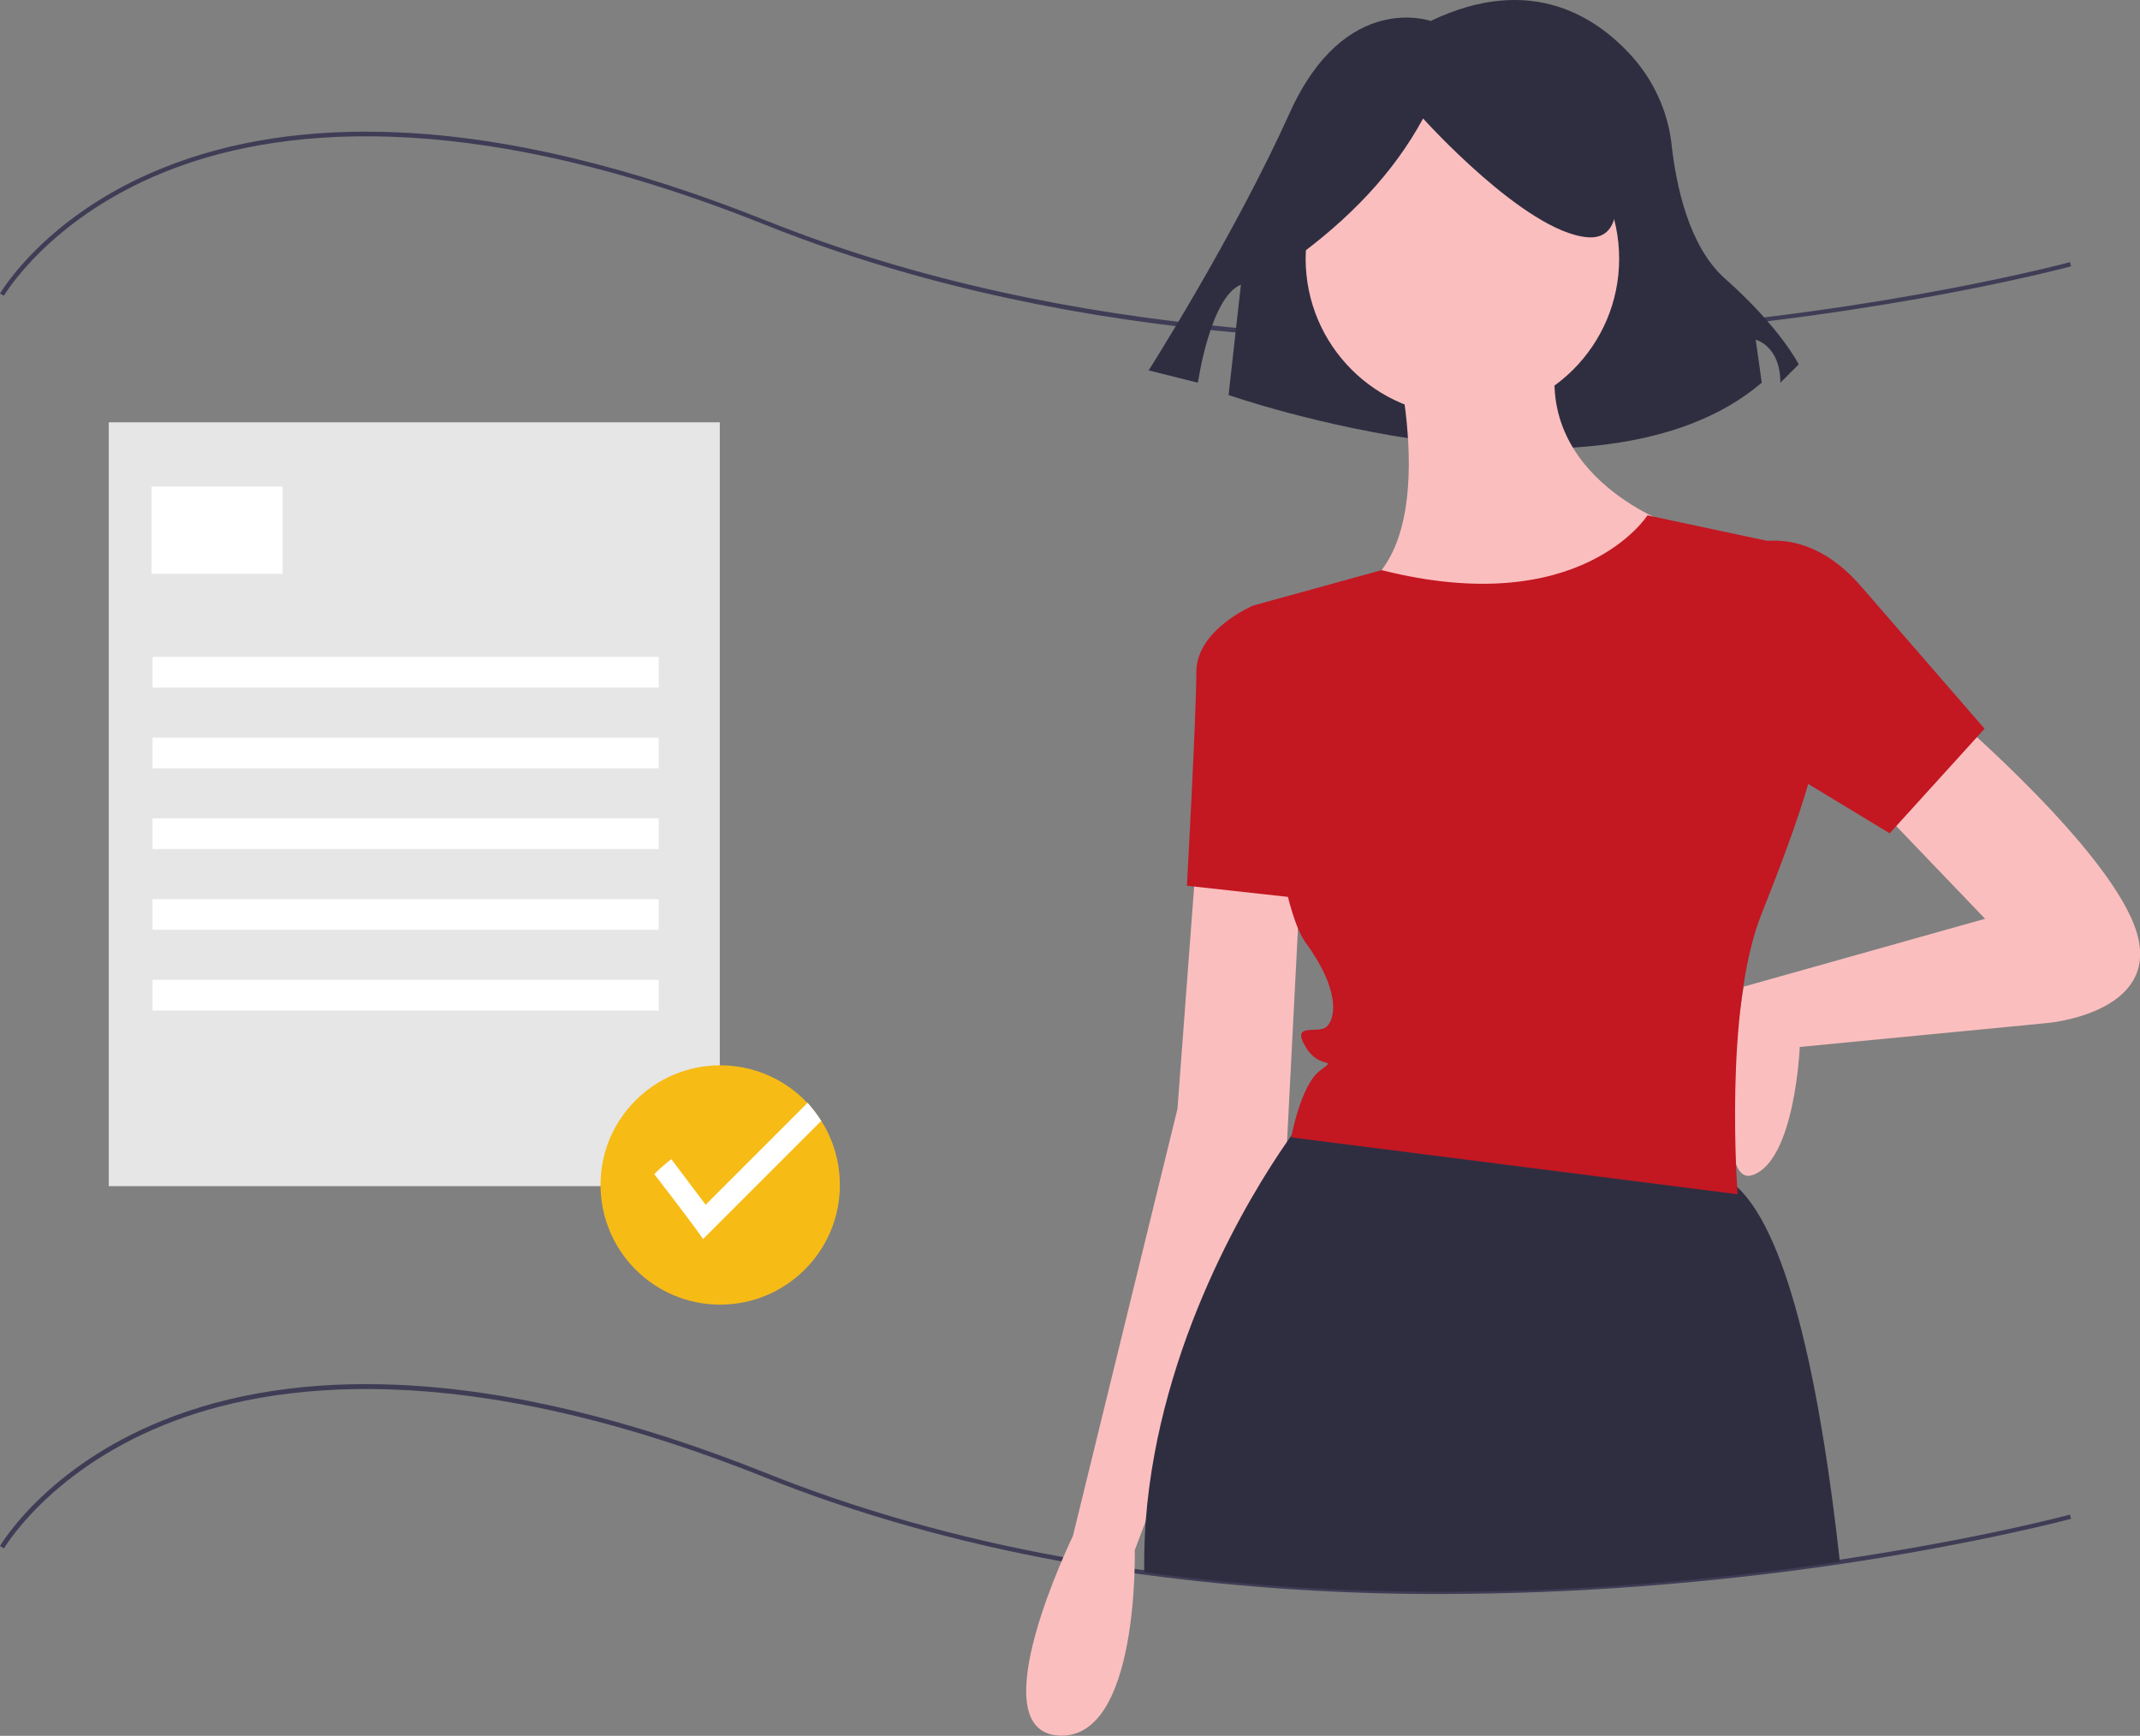 <?xml version="1.0" encoding="utf-8"?>
<!-- Generator: Adobe Illustrator 24.0.2, SVG Export Plug-In . SVG Version: 6.00 Build 0)  -->
<svg version="1.1" id="f9d61bf9-0ef1-4a80-973b-f2b4c4b57253"
	 xmlns="http://www.w3.org/2000/svg" xmlns:xlink="http://www.w3.org/1999/xlink" x="0px" y="0px" viewBox="0 0 816.4 662.2"
	 style="enable-background:new 0 0 816.4 662.2;" xml:space="preserve">
<rect x="0" y="0" width="816.4" height="662.2" fill="#808080" stroke="none"/>
<style type="text/css">
	.st0{fill:#3F3D56;}
	.st1{fill:#2F2E41;}
	.st2{fill:#FBBEBE;}
	.st3{fill:#C31722;}
	.st4{fill:#E6E6E6;}
	.st5{fill:#FFFFFF;}
	.st6{fill:#F7BB16;}
</style>
<title>certification</title>
<path class="st0" d="M550,608.1c-38,0.1-76-2.4-113.6-7.4c-1.2-0.2-2.5-0.3-3.7-0.5c-9.2-1.3-18.5-2.8-27.5-4.5
	c-40.5-7.4-78.6-18.2-113.4-32.1c-115.8-46.3-188.6-36.5-229.2-20c-44,17.8-60.9,46.9-61.1,47.1L0,589.8
	c0.2-0.3,17.3-29.8,61.8-47.8c26.1-10.6,56.4-15.2,90-13.7c42,1.8,89.3,13.2,140.6,33.7c34.7,13.9,72.7,24.7,113.1,32
	c9,1.6,18.2,3.1,27.4,4.5c1.2,0.2,2.5,0.4,3.7,0.5c102.1,14,200.6,5.6,265.2-4c53.3-7.9,87.6-17.1,87.9-17.2l0.4,1.6
	c-0.3,0.1-34.7,9.3-88.1,17.3C651.7,604.1,600.9,608,550,608.1z"/>
<path class="st0" d="M550.1,130.3c-29.3,0-57.9-1.4-85.5-4.1c-63.3-6.3-121.5-19.9-172.8-40.5C176,39.4,103.2,49.2,62.6,65.7
	c-44,17.8-60.9,46.9-61.1,47.1L0,112c0.2-0.3,17.3-29.8,61.8-47.8c26.1-10.6,56.4-15.2,90-13.7c42,1.8,89.3,13.2,140.6,33.7
	c116,46.4,245,48.2,332.8,41.6c95.2-7.2,163.8-25.6,164.5-25.8l0.4,1.6c-0.7,0.2-69.4,18.6-164.8,25.8
	C599.8,129.3,574.7,130.3,550.1,130.3z"/>
<path class="st1" d="M545.8,8c0,0-32.7-11.7-53.8,35.1s-53.8,98.2-53.8,98.2L457,146c0,0,4.7-32.7,16.4-37.4l-4.7,42.1
	c0,0,140.3,49.1,203.4-4.7l-2.3-16.4c0,0,9.4,2.3,9.4,16.4l7-7c0,0-7-14-28.1-32.7C644.2,94,639.5,70.6,637.8,56
	c-1.2-12.2-6.1-23.7-14-33.1C609.9,6.7,584.4-10.5,545.8,8z"/>
<path class="st2" d="M744.5,272.6c0,0,61.6,52.5,70.7,83.3s-34.4,34.4-34.4,34.4l-94.2,9.1c0,0-1.8,43.5-18.1,48.9
	s-3.3-71.9-3.3-71.9l92.1-25.9l-41.7-43.5L744.5,272.6z"/>
<path class="st2" d="M456.4,327l-7.2,96l-39.9,163c0,0-36.2,74.3-5.4,76.1s29-70.7,29-70.7l58-154l5.4-105.1L456.4,327z"/>
<circle class="st2" cx="557.9" cy="98.7" r="59.8"/>
<path class="st2" d="M530.7,127.7c0,0,21.7,77.9-12.7,97.8s87,34.4,119.6-25.4c0,0-58-19.9-41.7-72.5H530.7z"/>
<path class="st3" d="M489,234.6l-10.9-3.6c0,0-21.7,9.1-21.7,25.4s-3.6,81.5-3.6,81.5l48.9,5.4L489,234.6z"/>
<path class="st1" d="M701.9,595.8c-66.9,9.9-164.3,17.9-265.4,4c0-1,0-2,0-2.9c0-5.7,0.2-11.2,0.6-16.8
	c5.2-68,40.2-124.8,53.8-144.4c0.7-1,1.3-1.9,1.9-2.7c2.2-3.1,3.5-4.7,3.5-4.7s105.1-1.7,159.4,20c2.6,1.1,5,2.7,7.1,4.6
	C683,471.7,694.9,532.4,701.9,595.8z"/>
<path class="st3" d="M662.9,209.2c0,0,23.6-12.7,47.1,14.5l47.1,54.3l-36.2,39.9l-68.8-41.7L662.9,209.2z"/>
<path class="st1" d="M493.3,99.1c21.2-15.3,38.3-33,49.6-53.9c0,0,38.8,43.2,62.6,45.3s2.2-51.8,2.2-51.8l-43.2-10.8l-41,4.3
	l-32.4,21.6L493.3,99.1z"/>
<path class="st3" d="M628.5,196.6c0,0-25.4,40.1-101.4,20.9l-43.2,11.9l-5.7,1.6c0,0,5.4,108.7,19.9,128.6s10.9,30.8,7.2,32.6
	c-3.6,1.8-12.7-1.8-7.2,7.2c5.4,9.1,12.7,3.6,5.4,9.1s-10.9,25.4-10.9,25.4l170.3,21.7c0,0-5.4-70.7,9.1-106.9s18.1-50.7,18.1-50.7
	l-10.9-90.6L628.5,196.6z"/>
<rect x="41.5" y="161.1" class="st4" width="233.1" height="291.4"/>
<rect x="57.8" y="185.6" class="st5" width="50" height="33.3"/>
<rect x="58.2" y="250.6" class="st5" width="193.1" height="11.7"/>
<rect x="58.2" y="281.4" class="st5" width="193.1" height="11.7"/>
<rect x="58.2" y="312.2" class="st5" width="193.1" height="11.7"/>
<rect x="58.2" y="343" class="st5" width="193.1" height="11.7"/>
<rect x="58.2" y="373.8" class="st5" width="193.1" height="11.7"/>
<path class="st6" d="M320.4,452.1c0,25.2-20.5,45.6-45.7,45.6c-25.2,0-45.6-20.5-45.6-45.7c0-25.2,20.5-45.6,45.7-45.6
	c15.6,0,30.2,8,38.5,21.2C318,434.9,320.4,443.4,320.4,452.1z"/>
<path class="st5" d="M313.3,427.6l-45.1,45.1c-2.8-4.4-18.6-24.8-18.6-24.8c2-2,4.2-3.9,6.5-5.7l13.1,17.4l38.9-38.9
	C310,422.9,311.8,425.2,313.3,427.6z"/>
</svg>
